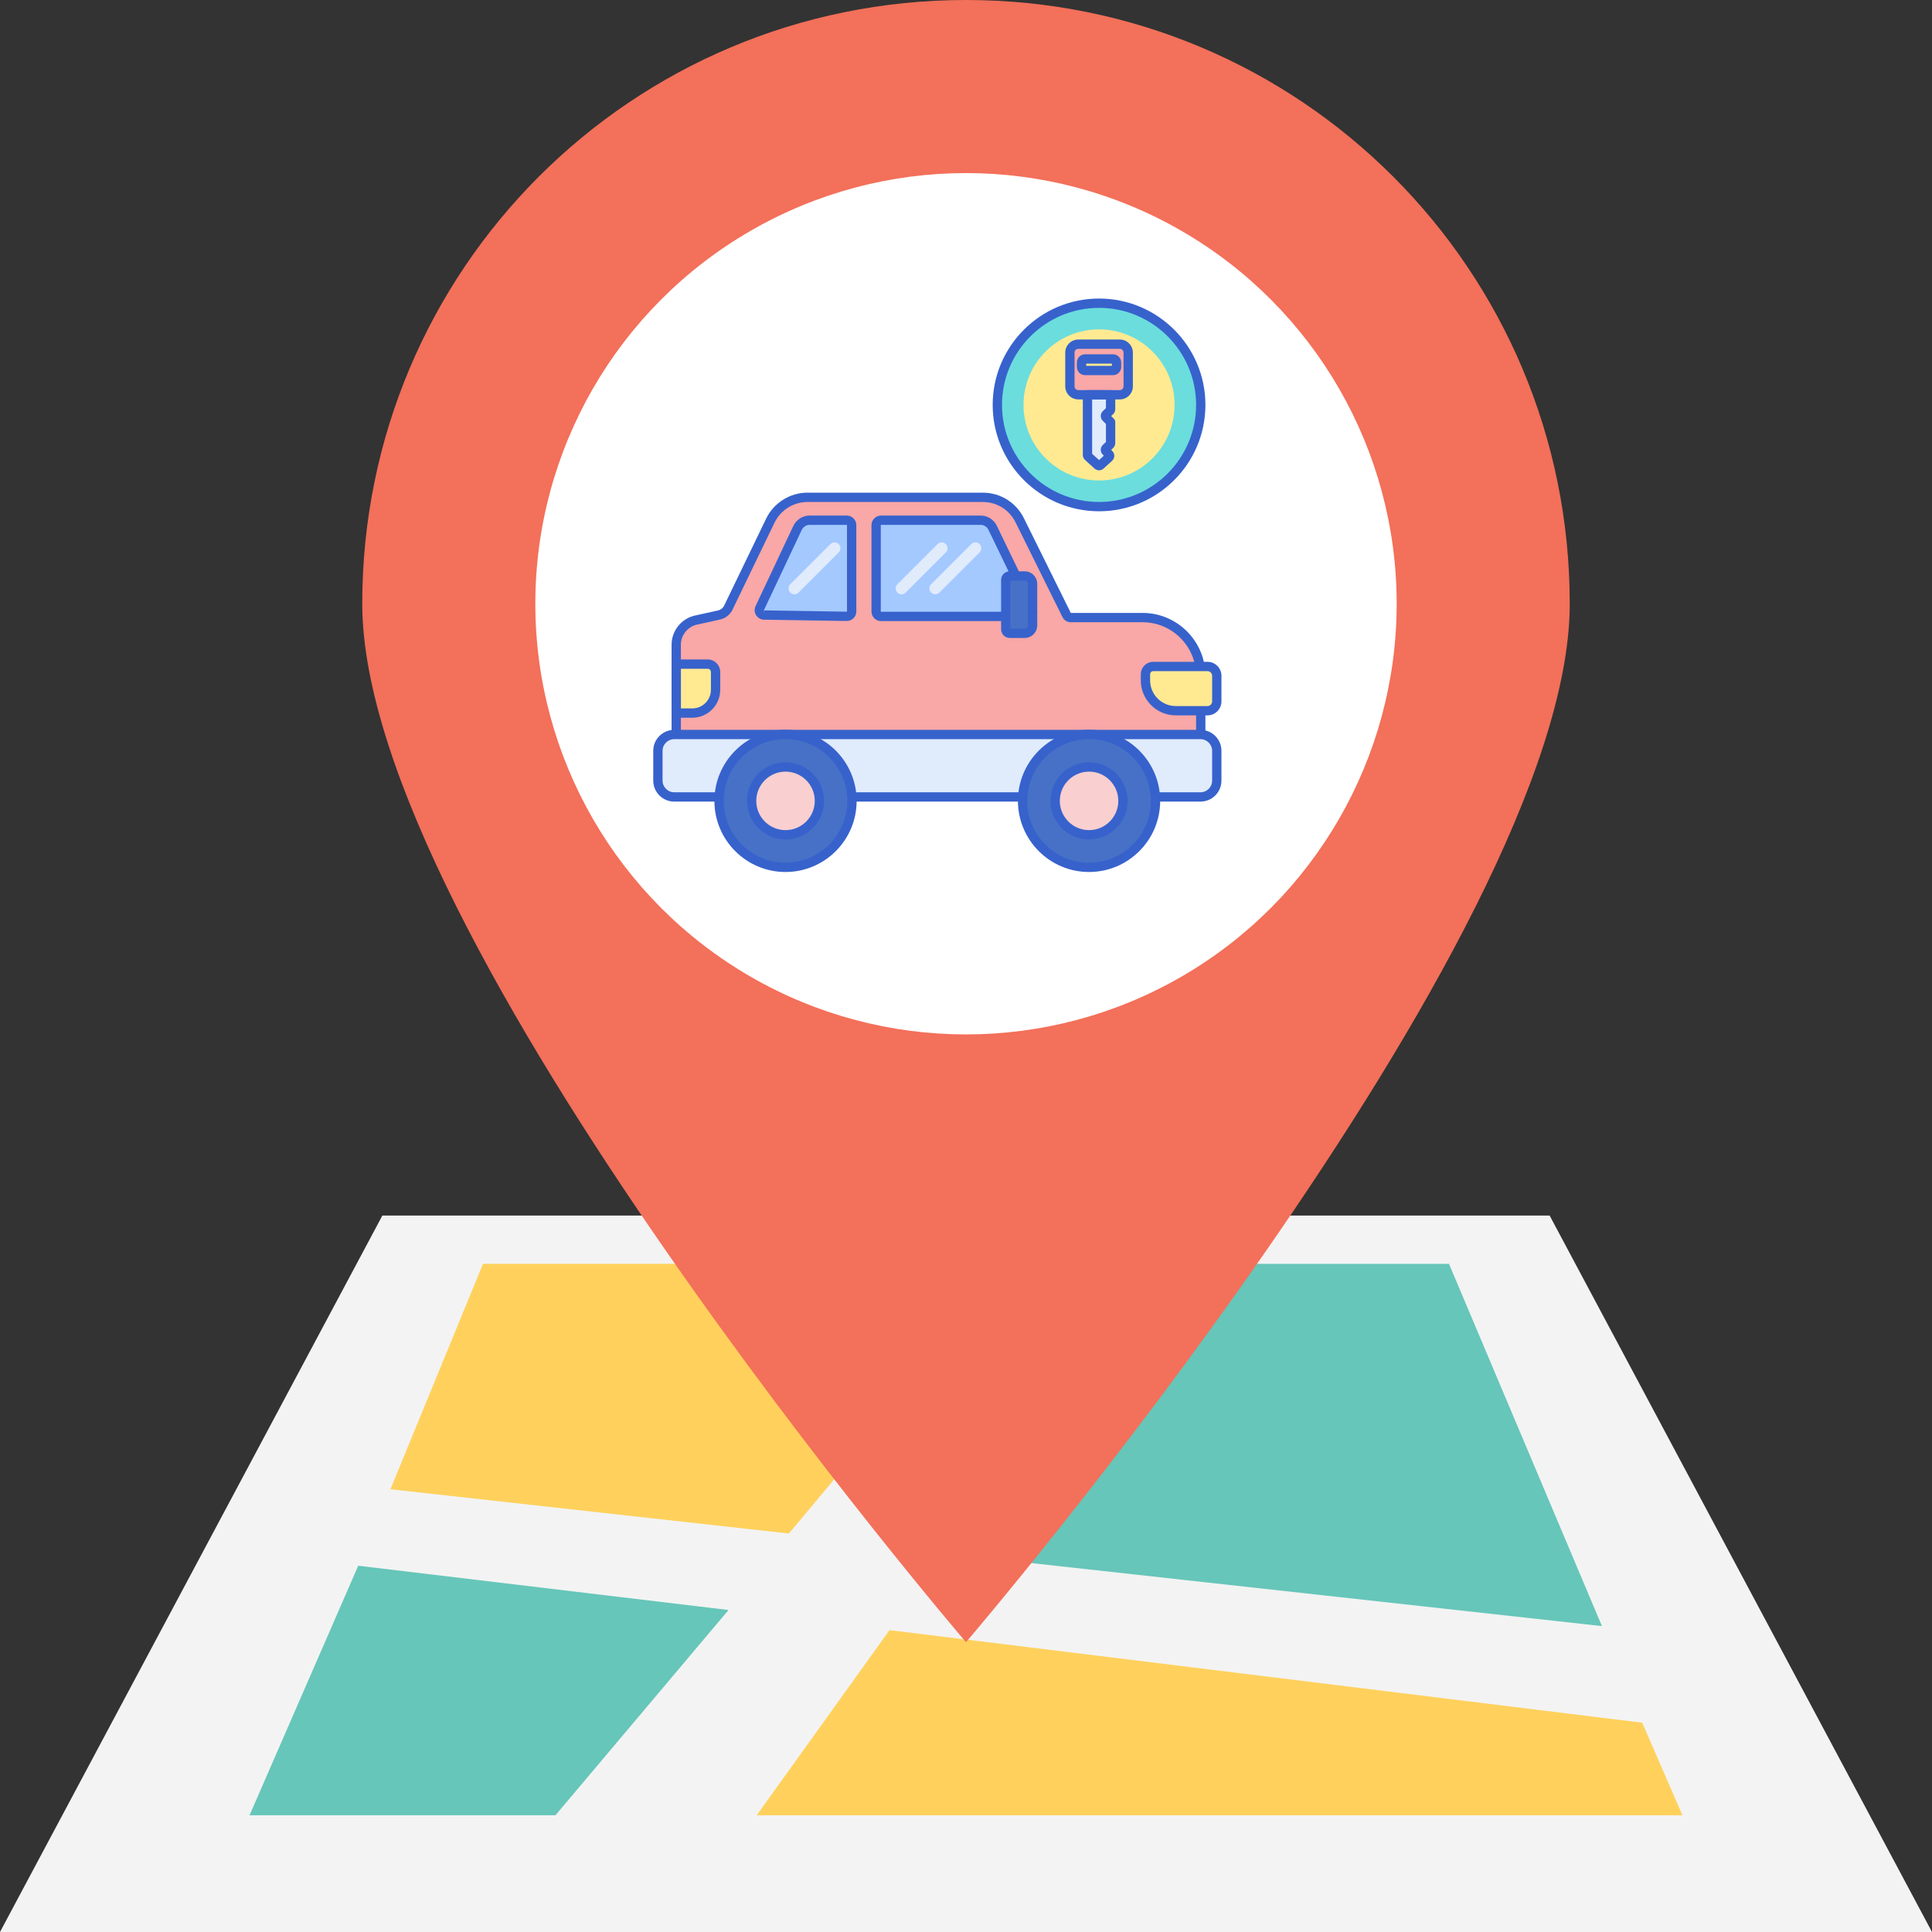 <?xml version="1.0" encoding="UTF-8" standalone="no"?>
<!-- Generator: Adobe Illustrator 19.0.0, SVG Export Plug-In . SVG Version: 6.00 Build 0)  -->

<svg
   xmlns:dc="http://purl.org/dc/elements/1.1/"
   xmlns:cc="http://creativecommons.org/ns#"
   xmlns:rdf="http://www.w3.org/1999/02/22-rdf-syntax-ns#"
   xmlns:svg="http://www.w3.org/2000/svg"
   xmlns="http://www.w3.org/2000/svg"
   xmlns:sodipodi="http://sodipodi.sourceforge.net/DTD/sodipodi-0.dtd"
   xmlns:inkscape="http://www.inkscape.org/namespaces/inkscape"
   version="1.1"
   id="Capa_1"
   x="0px"
   y="0px"
   viewBox="0 0 512 512"
   style="enable-background:new 0 0 512 512;"
   xml:space="preserve"
   sodipodi:docname="maps.svg"
   inkscape:version="0.92.4 5da689c313, 2019-01-14"><rect x="0" y="0" width="512" height="512" fill="#333333" stroke="none"/><defs
   id="defs57" /><sodipodi:namedview
   pagecolor="#ffffff"
   bordercolor="#666666"
   borderopacity="1"
   objecttolerance="10"
   gridtolerance="10"
   guidetolerance="10"
   inkscape:pageopacity="0"
   inkscape:pageshadow="2"
   inkscape:window-width="1366"
   inkscape:window-height="744"
   id="namedview55"
   showgrid="false"
   inkscape:zoom="0.921875"
   inkscape:cx="264.59219"
   inkscape:cy="289.75391"
   inkscape:window-x="0"
   inkscape:window-y="24"
   inkscape:window-maximized="1"
   inkscape:current-layer="Capa_1" />
<polygon
   style="fill:#F3F3F3;"
   points="101.333,322.133 410.667,322.133 512,512 0,512 "
   id="polygon2" />
<polygon
   style="fill:#66C6B9;"
   points="94.933,414.933 66.133,481.067 147.2,481.067 193.067,426.667 "
   id="polygon4" />
<g
   id="g10">
	<polygon
   style="fill:#FFD15C;"
   points="235.733,432 200.533,481.067 445.867,481.067 435.2,456.533  "
   id="polygon6" />
	<polygon
   style="fill:#FFD15C;"
   points="209.067,406.4 268.8,334.933 128,334.933 103.467,394.667  "
   id="polygon8" />
</g>
<polygon
   style="fill:#66C6B9;"
   points="250.667,411.733 424.533,430.933 384,334.933 304,334.933 "
   id="polygon12" />
<path
   style="fill:#F3705A;"
   d="M416,160c0,88.533-160,275.2-160,275.2S96,248.533,96,160S167.467,0,256,0S416,71.467,416,160z"
   id="path14" />
<circle
   style="fill:#FFFFFF;"
   cx="256"
   cy="160"
   r="114.133"
   id="circle16" />



<g
   id="g24">
</g>
<g
   id="g26">
</g>
<g
   id="g28">
</g>
<g
   id="g30">
</g>
<g
   id="g32">
</g>
<g
   id="g34">
</g>
<g
   id="g36">
</g>
<g
   id="g38">
</g>
<g
   id="g40">
</g>
<g
   id="g42">
</g>
<g
   id="g44">
</g>
<g
   id="g46">
</g>
<g
   id="g48">
</g>
<g
   id="g50">
</g>
<g
   id="g52">
</g>
<path
   inkscape:connector-curvature="0"
   style="fill:#f9a7a7;stroke-width:0.617"
   d="m 298.765,163.662 h -4.28 -6.927 -3.787 c -0.469,0 -0.898,-0.266 -1.106,-0.686 l -12.433,-25.104 c -1.843,-3.722 -5.637,-6.077 -9.791,-6.077 h -46.453 c -4.193,0 -8.016,2.4 -9.839,6.176 l -11.122,23.038 c -0.485,1.005 -1.405,1.732 -2.494,1.973 l -6.088,1.345 c -3.059,0.676 -5.237,3.387 -5.237,6.52 v 10.722 11.836 6.981 h 139.004 v -7.511 -9.766 -4.019 c 0,-8.521 -6.907,-15.428 -15.428,-15.428 z"
   id="path2" /><path
   inkscape:connector-curvature="0"
   style="fill:#a4c9ff;stroke-width:0.617"
   d="m 233.483,163.358 h 38.862 c 0.957,0 1.585,-1.001 1.168,-1.862 l -10.442,-21.606 c -0.605,-1.25 -1.825,-2.026 -3.186,-2.026 h -26.402 c -0.716,0 -1.298,0.581 -1.298,1.298 v 22.899 c 0,0.716 0.581,1.298 1.298,1.298 z"
   id="path4" /><path
   inkscape:connector-curvature="0"
   style="fill:#a4c9ff;stroke-width:0.617"
   d="m 225.697,162.04 v -22.878 c 0,-0.716 -0.581,-1.298 -1.298,-1.298 h -9.851 c -1.355,0 -2.612,0.808 -3.2,2.059 l -9.997,21.218 c -0.402,0.853 0.211,1.836 1.153,1.851 l 21.876,0.345 c 0.724,0.011 1.318,-0.573 1.318,-1.297 z"
   id="path6" /><path
   inkscape:connector-curvature="0"
   style="fill:#3762cc;stroke-width:0.617"
   d="m 272.345,164.592 h -38.862 c -1.396,0 -2.532,-1.136 -2.532,-2.532 v -22.898 c 0,-1.397 1.136,-2.533 2.532,-2.533 h 26.402 c 1.838,0 3.484,1.043 4.296,2.723 l 10.443,21.607 c 0.381,0.789 0.331,1.704 -0.135,2.447 -0.465,0.743 -1.268,1.187 -2.144,1.187 z m -38.862,-25.494 c -0.035,0 -0.064,0.029 -0.064,0.064 v 22.898 c 0,0.035 0.028,0.064 0.064,0.064 h 38.862 l 1.169,-0.628 -1.111,0.537 -10.443,-21.606 c -0.397,-0.82 -1.191,-1.329 -2.074,-1.329 z"
   id="path8" /><path
   inkscape:connector-curvature="0"
   style="fill:#3762cc;stroke-width:0.617"
   d="m 224.4,164.571 c -0.013,0 -0.027,0 -0.041,0 l -21.875,-0.346 c -0.863,-0.013 -1.652,-0.46 -2.109,-1.193 -0.457,-0.733 -0.51,-1.637 -0.142,-2.418 l 9.998,-21.219 c 0.792,-1.681 2.487,-2.767 4.317,-2.767 h 9.851 c 1.396,0 2.532,1.136 2.532,2.533 v 22.878 c 0,0.684 -0.268,1.324 -0.756,1.804 -0.478,0.47 -1.107,0.728 -1.775,0.728 z m -9.852,-25.474 c -0.879,0 -1.698,0.53 -2.084,1.35 l -9.997,21.219 0.037,1.324 0.02,-1.234 21.875,0.346 0.064,-0.064 v -22.878 c 0,-0.035 -0.028,-0.064 -0.064,-0.064 h -9.851 z"
   id="path10" /><path
   inkscape:connector-curvature="0"
   style="fill:#ffea92;stroke-width:0.617"
   d="m 183.462,188.972 h -4.254 v -12.977 h 8.329 c 1.157,0 2.096,0.938 2.096,2.096 v 4.71 c 0,3.408 -2.763,6.171 -6.171,6.171 z"
   id="path12" /><path
   inkscape:connector-curvature="0"
   style="fill:#4671c6;stroke-width:0.617"
   d="m 271.548,167.83 h -3.963 c -0.579,0 -1.048,-0.469 -1.048,-1.049 V 153.679 c 0,-0.579 0.469,-1.048 1.048,-1.048 h 3.963 c 1.158,0 2.096,0.939 2.096,2.096 v 11.006 c 0,1.158 -0.939,2.097 -2.096,2.097 z"
   id="path14-3" /><path
   inkscape:connector-curvature="0"
   style="fill:#3762cc;stroke-width:0.617"
   d="m 271.548,169.065 h -3.963 c -1.258,0 -2.282,-1.024 -2.282,-2.282 v -13.102 c 0,-1.259 1.024,-2.283 2.282,-2.283 h 3.963 c 1.837,0 3.331,1.494 3.331,3.331 v 11.006 c 6.2e-4,1.836 -1.493,3.33 -3.331,3.33 z m -3.777,-2.468 h 3.777 c 0.476,0 0.862,-0.386 0.862,-0.862 v -11.006 c 0,-0.476 -0.387,-0.862 -0.862,-0.862 h -3.777 z"
   id="path16" /><path
   inkscape:connector-curvature="0"
   style="fill:#3762cc;stroke-width:0.617"
   d="M 318.212,201.62 H 179.208 c -0.681,0 -1.234,-0.553 -1.234,-1.234 v -29.54 c 0,-3.682 2.61,-6.93 6.205,-7.725 l 6.088,-1.345 c 0.725,-0.16 1.326,-0.635 1.649,-1.304 l 11.122,-23.038 c 2.016,-4.176 6.314,-6.874 10.951,-6.874 h 46.454 c 4.656,0 8.832,2.592 10.896,6.764 l 12.432,25.104 h 19.013 c 9.188,0 16.662,7.475 16.662,16.662 v 21.296 c -6.2e-4,0.681 -0.553,1.234 -1.235,1.234 z m -137.77,-2.469 h 136.536 v -20.061 c 0,-7.827 -6.367,-14.194 -14.194,-14.194 h -19.013 c -0.944,0 -1.792,-0.526 -2.212,-1.372 l -12.432,-25.105 c -1.646,-3.326 -4.975,-5.391 -8.685,-5.391 h -46.454 c -3.695,0 -7.122,2.15 -8.728,5.478 l -11.122,23.038 c -0.654,1.355 -1.871,2.318 -3.34,2.642 l -6.087,1.345 c -2.473,0.546 -4.269,2.781 -4.269,5.314 v 28.306 z"
   id="path18" /><path
   inkscape:connector-curvature="0"
   style="fill:#e0ebfc;stroke-width:0.617"
   d="m 318.141,211.195 h -139.469 c -2.386,0 -4.32,-1.934 -4.32,-4.32 v -7.906 c 0,-2.386 1.934,-4.32 4.32,-4.32 h 139.469 c 2.386,0 4.32,1.934 4.32,4.32 v 7.906 c 0,2.386 -1.934,4.32 -4.32,4.32 z"
   id="path20" /><path
   inkscape:connector-curvature="0"
   style="fill:#3762cc;stroke-width:0.617"
   d="m 318.141,212.43 h -139.469 c -3.062,0 -5.554,-2.491 -5.554,-5.554 v -7.906 c 0,-3.063 2.492,-5.554 5.554,-5.554 h 139.469 c 3.063,0 5.554,2.491 5.554,5.554 v 7.906 c 0,3.063 -2.491,5.554 -5.554,5.554 z m -139.469,-16.545 c -1.701,0 -3.086,1.384 -3.086,3.086 v 7.906 c 0,1.701 1.384,3.086 3.086,3.086 h 139.469 c 1.701,0 3.086,-1.384 3.086,-3.086 v -7.906 c 0,-1.701 -1.384,-3.086 -3.086,-3.086 z"
   id="path22" /><circle
   style="fill:#4671c6;stroke-width:0.617"
   cx="208.178"
   cy="212.267"
   r="17.617"
   id="circle24" /><path
   inkscape:connector-curvature="0"
   style="fill:#f9cfcf;stroke-width:0.617"
   d="m 208.178,221.255 c -4.955,0 -8.988,-4.032 -8.988,-8.987 0,-4.955 4.032,-8.987 8.988,-8.987 4.956,0 8.987,4.032 8.987,8.987 0,4.955 -4.032,8.987 -8.987,8.987 z"
   id="path26" /><circle
   style="fill:#4671c6;stroke-width:0.617"
   cx="288.636"
   cy="212.267"
   r="17.617"
   id="circle28" /><circle
   style="fill:#f9cfcf;stroke-width:0.617"
   cx="288.636"
   cy="212.267"
   r="8.987"
   id="circle30" /><g
   transform="matrix(0.617,0,0,0.617,169.415,76.128)"
   style="fill:#3762cc"
   id="g40-6"><path
     inkscape:connector-curvature="0"
     d="m 62.812,251.152 c -16.844,0 -30.547,-13.704 -30.547,-30.548 0,-16.844 13.704,-30.547 30.547,-30.547 16.843,0 30.547,13.703 30.547,30.547 0,16.844 -13.703,30.548 -30.547,30.548 z m 0,-57.094 c -14.638,0 -26.547,11.909 -26.547,26.547 0,14.639 11.909,26.548 26.547,26.548 14.638,0 26.547,-11.909 26.547,-26.548 0,-14.638 -11.909,-26.547 -26.547,-26.547 z"
     id="path32" /><path
     inkscape:connector-curvature="0"
     d="m 193.188,251.152 c -16.844,0 -30.548,-13.704 -30.548,-30.548 0,-16.844 13.704,-30.547 30.548,-30.547 16.844,0 30.547,13.703 30.547,30.547 0,16.844 -13.703,30.548 -30.547,30.548 z m 0,-57.094 c -14.639,0 -26.548,11.909 -26.548,26.547 0,14.639 11.909,26.548 26.548,26.548 14.638,0 26.547,-11.909 26.547,-26.548 0,-14.638 -11.909,-26.547 -26.547,-26.547 z"
     id="path34" /><path
     inkscape:connector-curvature="0"
     d="m 62.812,237.168 c -9.133,0 -16.564,-7.431 -16.564,-16.563 0,-9.132 7.431,-16.563 16.564,-16.563 9.133,0 16.563,7.431 16.563,16.563 0,9.132 -7.43,16.563 -16.563,16.563 z m 0,-29.127 c -6.928,0 -12.564,5.636 -12.564,12.563 0,6.927 5.636,12.563 12.564,12.563 6.928,0 12.563,-5.636 12.563,-12.563 0,-6.927 -5.635,-12.563 -12.563,-12.563 z"
     id="path36" /><path
     inkscape:connector-curvature="0"
     d="m 193.188,237.168 c -9.133,0 -16.563,-7.431 -16.563,-16.563 0,-9.132 7.43,-16.563 16.563,-16.563 9.133,0 16.563,7.431 16.563,16.563 0,9.132 -7.431,16.563 -16.563,16.563 z m 0,-29.127 c -6.927,0 -12.563,5.636 -12.563,12.563 0,6.927 5.636,12.563 12.563,12.563 6.928,0 12.563,-5.636 12.563,-12.563 0,-6.927 -5.636,-12.563 -12.563,-12.563 z"
     id="path38" /></g><path
   inkscape:connector-curvature="0"
   style="fill:#ffea92;stroke-width:0.617"
   d="m 319.993,188.347 h -8.398 c -4.438,0 -8.036,-3.598 -8.036,-8.036 v -1.621 c 0,-1.142 0.926,-2.069 2.069,-2.069 h 14.365 c 1.363,0 2.468,1.105 2.468,2.468 v 6.788 c 0,1.363 -1.105,2.468 -2.468,2.468 z"
   id="path42" /><path
   inkscape:connector-curvature="0"
   style="fill:#3762cc;stroke-width:0.617"
   d="m 319.993,189.581 h -8.398 c -5.111,0 -9.27,-4.158 -9.27,-9.27 v -1.621 c 0,-1.821 1.481,-3.303 3.303,-3.303 h 14.365 c 2.042,0 3.703,1.661 3.703,3.703 v 6.788 c 0,2.042 -1.661,3.703 -3.703,3.703 z m -14.365,-11.725 c -0.46,0 -0.834,0.374 -0.834,0.835 v 1.621 c 0,3.75 3.05,6.801 6.801,6.801 h 8.398 c 0.681,0 1.234,-0.554 1.234,-1.234 v -6.788 c 0,-0.681 -0.554,-1.234 -1.234,-1.234 h -14.365 z"
   id="path44" /><path
   inkscape:connector-curvature="0"
   style="fill:#3762cc;stroke-width:0.617"
   d="m 183.462,190.206 h -4.254 c -0.681,0 -1.234,-0.553 -1.234,-1.234 v -12.977 c 0,-0.681 0.553,-1.234 1.234,-1.234 h 8.33 c 1.837,0 3.33,1.494 3.33,3.33 v 4.71 c 0,4.083 -3.322,7.405 -7.405,7.405 z m -3.02,-2.468 h 3.02 c 2.722,0 4.937,-2.215 4.937,-4.937 v -4.71 c 0,-0.475 -0.386,-0.861 -0.862,-0.861 h -7.096 z"
   id="path46" /><circle
   style="fill:#6bdddd;stroke-width:0.617"
   cx="291.26"
   cy="107.306"
   r="26.953"
   id="circle48" /><circle
   style="fill:#ffea92;stroke-width:0.617"
   cx="291.26"
   cy="107.306"
   r="20.022"
   id="circle50" /><path
   inkscape:connector-curvature="0"
   style="fill:#3762cc;stroke-width:0.617"
   d="m 291.259,135.493 c -15.543,0 -28.187,-12.644 -28.187,-28.187 0,-15.543 12.644,-28.188 28.187,-28.188 15.543,0 28.188,12.645 28.188,28.188 0,15.543 -12.645,28.187 -28.188,28.187 z m 0,-53.905 c -14.181,0 -25.718,11.537 -25.718,25.719 0,14.181 11.537,25.718 25.718,25.718 14.181,0 25.719,-11.537 25.719,-25.718 0,-14.182 -11.537,-25.719 -25.719,-25.719 z"
   id="path52" /><path
   inkscape:connector-curvature="0"
   style="fill:#f9a7a7;stroke-width:0.617"
   d="m 285.759,104.616 h 11.001 c 1.229,0 2.227,-0.997 2.227,-2.227 v -8.951 c 0,-1.229 -0.997,-2.227 -2.227,-2.227 h -11.001 c -1.229,0 -2.227,0.997 -2.227,2.227 v 8.951 c 6.2e-4,1.229 0.997,2.226 2.227,2.226 z"
   id="path54" /><path
   inkscape:connector-curvature="0"
   style="fill:#ffea92;stroke-width:0.617"
   d="m 287.551,98.186 h 7.417 c 0.512,0 0.928,-0.415 0.928,-0.928 v -1.204 c 0,-0.512 -0.415,-0.928 -0.928,-0.928 h -7.417 c -0.512,0 -0.928,0.415 -0.928,0.928 v 1.204 c 0,0.512 0.415,0.928 0.928,0.928 z"
   id="path56" /><path
   inkscape:connector-curvature="0"
   style="fill:#e0ebfc;stroke-width:0.617"
   d="m 294.149,108.855 c 0.11,-0.105 0.173,-0.251 0.173,-0.403 v -3.835 h -6.125 v 15.948 c 0,0.157 0.066,0.306 0.182,0.412 l 2.506,2.28 c 0.212,0.193 0.537,0.193 0.749,0 l 2.256,-2.054 c 0.235,-0.214 0.244,-0.58 0.019,-0.805 l -0.8,-0.8 c -0.221,-0.222 -0.217,-0.581 0.01,-0.797 l 1.03,-0.979 c 0.11,-0.105 0.173,-0.251 0.173,-0.404 v -5.573 l -1.213,-1.213 c -0.221,-0.221 -0.217,-0.581 0.01,-0.797 z"
   id="path58" /><path
   inkscape:connector-curvature="0"
   style="fill:#3762cc;stroke-width:0.617"
   d="m 296.761,105.85 h -11.001 c -1.908,0 -3.46,-1.553 -3.46,-3.46 v -8.951 c 0,-1.908 1.553,-3.46 3.46,-3.46 h 11.001 c 1.908,0 3.46,1.553 3.46,3.46 v 8.951 c 0,1.908 -1.553,3.46 -3.46,3.46 z M 285.759,92.446 c -0.547,0 -0.992,0.445 -0.992,0.992 v 8.951 c 0,0.547 0.445,0.992 0.992,0.992 h 11.001 c 0.547,0 0.992,-0.445 0.992,-0.992 v -8.951 c 0,-0.547 -0.445,-0.992 -0.992,-0.992 h -11.001 z"
   id="path60" /><path
   inkscape:connector-curvature="0"
   style="fill:#3762cc;stroke-width:0.617"
   d="m 294.968,99.42 h -7.418 c -1.192,0 -2.162,-0.969 -2.162,-2.162 v -1.204 c 0,-1.192 0.969,-2.162 2.162,-2.162 h 7.418 c 1.192,0 2.162,0.969 2.162,2.162 v 1.204 c 0,1.192 -0.969,2.162 -2.162,2.162 z m -7.11,-2.468 h 6.804 v -0.591 h -6.804 z"
   id="path62" /><path
   inkscape:connector-curvature="0"
   style="fill:#3762cc;stroke-width:0.617"
   d="m 291.258,124.637 c -0.431,0 -0.862,-0.156 -1.204,-0.468 l -2.507,-2.28 c -0.373,-0.343 -0.585,-0.824 -0.585,-1.325 v -15.948 c 0,-0.681 0.553,-1.234 1.234,-1.234 h 6.125 c 0.681,0 1.234,0.553 1.234,1.234 v 3.836 c 0,0.486 -0.202,0.958 -0.554,1.295 -6.2e-4,6.2e-4 -0.001,0.002 -0.002,0.003 l -0.527,0.501 0.721,0.721 c 0.231,0.232 0.362,0.546 0.362,0.873 v 5.573 c 0,0.488 -0.203,0.961 -0.557,1.298 l -0.526,0.501 0.309,0.309 c 0.346,0.345 0.536,0.823 0.525,1.31 -0.013,0.487 -0.225,0.954 -0.586,1.281 l -2.254,2.053 c -0.345,0.312 -0.776,0.467 -1.207,0.467 z m -1.827,-4.372 1.828,1.663 1.275,-1.16 -0.298,-0.298 c -0.344,-0.344 -0.53,-0.802 -0.525,-1.288 0.007,-0.479 0.209,-0.944 0.556,-1.275 l 0.82,-0.78 v -4.77 l -0.852,-0.851 c -0.339,-0.34 -0.53,-0.81 -0.525,-1.29 0.007,-0.48 0.209,-0.945 0.557,-1.275 l 0.818,-0.779 v -2.311 h -3.656 v 14.415 z m 3.627,0.025 c 0,6.2e-4 -6.2e-4,0.001 -0.001,0.001 z m 0.911,-9.562 -6.2e-4,0.001 c 0,-6.2e-4 6.2e-4,-6.2e-4 6.2e-4,-0.001 z m 0.178,-1.873 h 0.007 z"
   id="path64" /><path
   inkscape:connector-curvature="0"
   style="fill:#e0ebfc;stroke-width:0.617"
   d="m 247.856,157.489 c -0.398,0 -0.796,-0.152 -1.1,-0.455 -0.607,-0.607 -0.607,-1.592 0,-2.199 l 10.645,-10.645 c 0.607,-0.607 1.592,-0.607 2.199,0 0.607,0.607 0.607,1.592 0,2.199 l -10.645,10.645 c -0.304,0.304 -0.702,0.455 -1.099,0.455 z"
   id="path66" /><path
   inkscape:connector-curvature="0"
   style="fill:#e0ebfc;stroke-width:0.617"
   d="m 238.92,157.489 c -0.398,0 -0.796,-0.152 -1.1,-0.455 -0.607,-0.607 -0.607,-1.592 0,-2.199 l 10.645,-10.645 c 0.607,-0.607 1.592,-0.607 2.199,0 0.607,0.607 0.607,1.592 0,2.199 l -10.645,10.645 c -0.304,0.304 -0.701,0.455 -1.099,0.455 z"
   id="path68" /><path
   inkscape:connector-curvature="0"
   style="fill:#e0ebfc;stroke-width:0.617"
   d="m 210.532,157.489 c -0.398,0 -0.796,-0.152 -1.1,-0.455 -0.607,-0.607 -0.607,-1.592 0,-2.199 l 10.645,-10.645 c 0.607,-0.607 1.592,-0.607 2.199,0 0.607,0.607 0.607,1.592 0,2.199 l -10.645,10.645 c -0.304,0.304 -0.701,0.455 -1.099,0.455 z"
   id="path70" /></svg>